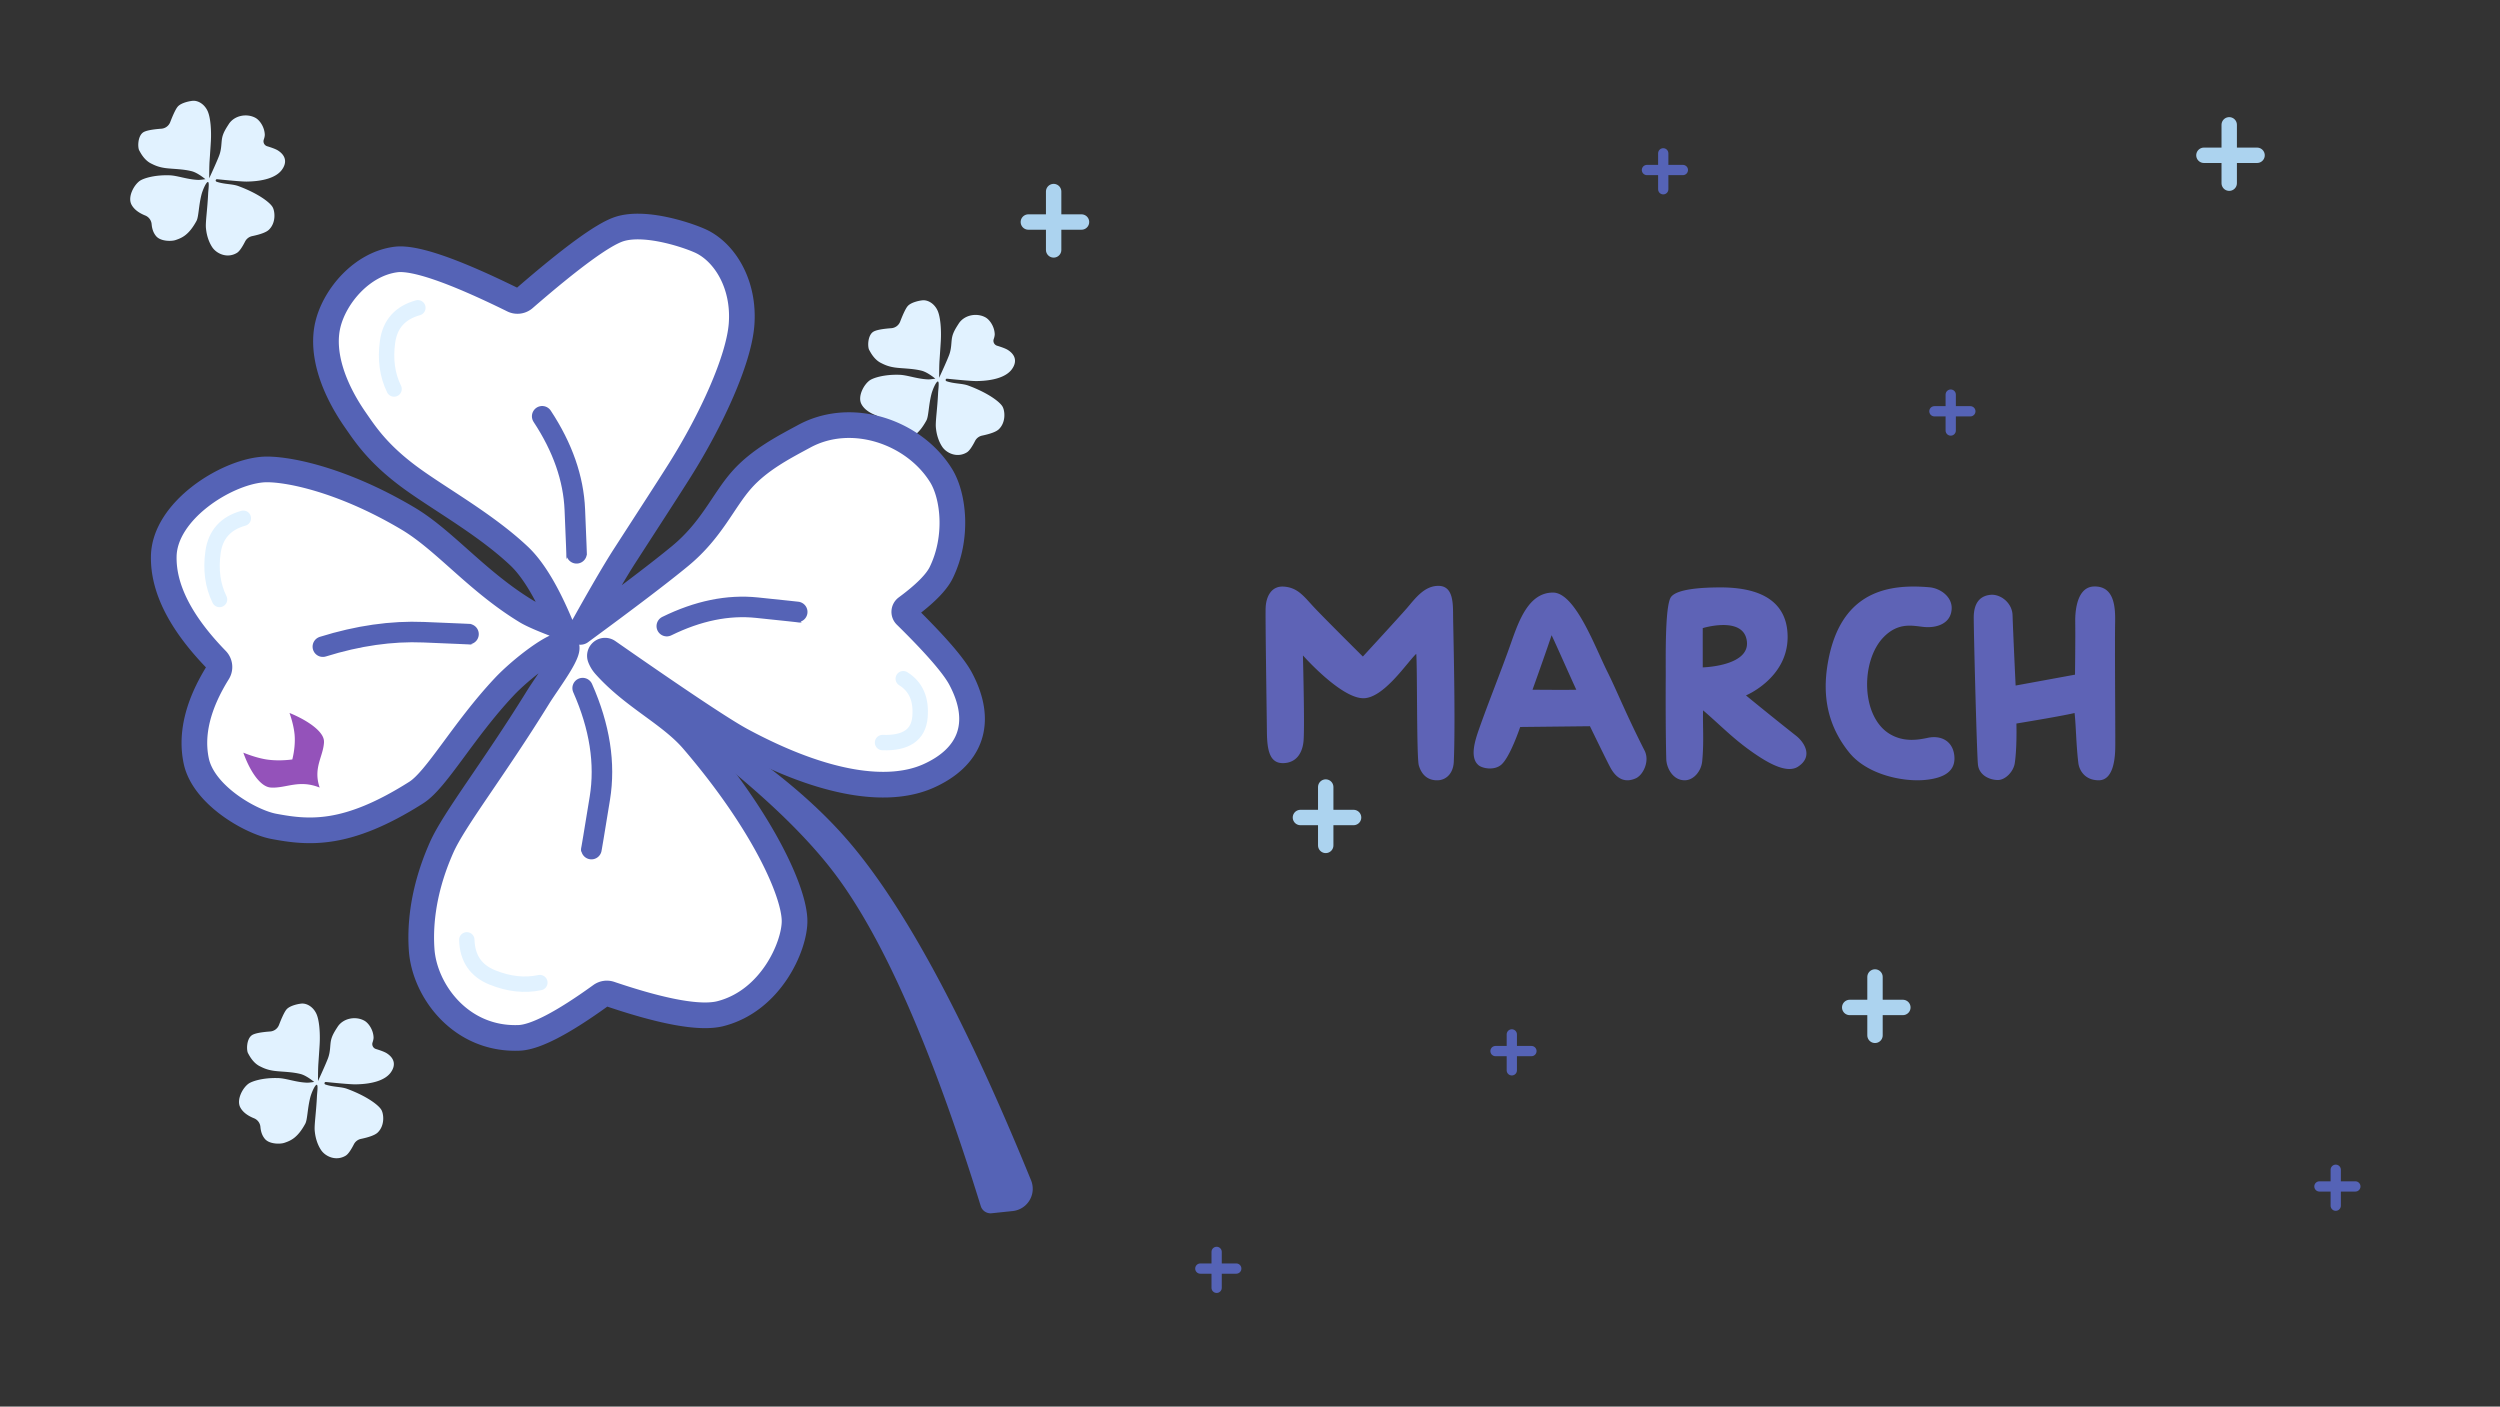 <svg width="487" height="274" xmlns="http://www.w3.org/2000/svg">
  <rect width="100%" height="100%" fill="#333333" stroke="none"/>
  <g fill="none" fill-rule="evenodd">
    <g stroke-linecap="round">
      <path stroke="#ACD3EF" stroke-width="3" d="M434.25 24.316v11.368M439.676 30.25h-10.352"/>
      <path stroke="#5563B6" stroke-width="2" d="M324 29.868v7M327.824 33.118h-7M380 76.868v7M383.824 80.118h-7"/>
      <path stroke="#ACD3EF" stroke-width="3" d="M205.25 37.316v11.368M210.676 43.25h-10.352M365.25 190.316v11.368M370.676 196.25h-10.352"/>
      <path stroke="#5563B6" stroke-width="2" d="M294.5 201.5v7M298.324 204.75h-7M455 227.868v7M458.824 231.118h-7M237 243.868v7M240.824 247.118h-7"/>
      <path stroke="#ACD3EF" stroke-width="3" d="M258.25 153.316v11.368M263.676 159.25h-10.352"/>
    </g>
    <path d="M279.996 152c1.827-.018 3.11-1.462 3.203-3.603.092-2.147.13-4.909.133-7.866v-.94c0-.946-.005-1.907-.01-2.869l-.012-1.443c-.06-6.727-.22-13.219-.243-14.932-.032-2.514.16-6.145-2.773-6.22-2.893-.073-4.727 2.623-6.318 4.441-.738.844-2.302 2.568-3.89 4.306l-.414.453-.411.45c-1.981 2.166-3.776 4.115-3.776 4.115l-.026-.026-.134-.132-.336-.335-.229-.227c-.66-.656-1.704-1.697-2.86-2.853l-.66-.66-.447-.45-.674-.677c-1.721-1.73-3.387-3.421-4.182-4.272-1.917-2.051-3.124-3.827-5.89-3.994-2.34-.14-3.379 1.859-3.496 4.014-.047.852.005 6.04.074 11.447l.011.903c.066 5.119.141 10.23.156 11.867.031 3.59.516 6.18 3.125 6.158 2.741-.023 3.877-2.171 4.029-4.515.045-.707.065-1.874.068-3.269v-.926c-.015-5.083-.205-12.274-.205-12.274s7.305 8.278 11.728 8.342c4.002.058 8.628-7.075 10.345-8.65.224 2.007.049 20.187.504 21.737.476 1.626 1.554 2.92 3.61 2.9zm38.649-.38c1.456-.647 2.756-3.36 1.726-5.393-3.776-7.442-5.317-11.489-7.28-15.424-2.39-4.789-6.245-15.37-10.571-15.37-4.692 0-6.618 5.386-8.17 9.805-1.962 5.577-4.217 11.064-6.233 16.78-.806 2.285-1.84 5.555-.117 7.029.762.652 3.057 1.093 4.435-.07 1.726-1.456 3.698-7.36 3.698-7.36l13.588-.15s.879 1.814 1.827 3.746l.475.968c.672 1.364 1.31 2.645 1.626 3.242 1.298 2.45 3.004 3.082 4.996 2.197zm-14.098-17.235h-.837c-1.979-.004-4.084-.024-5.18-.023.825-2.266 3.073-8.628 3.72-10.624.718 1.455 3.9 8.681 4.816 10.623-.673.016-1.56.023-2.52.024zM328.183 152c1.699 0 3.209-1.725 3.402-3.685.377-3.813.076-6.993.175-9.941 3.694 3.164 6.21 5.94 10.78 8.938 2.408 1.58 5.715 3.354 7.738 2.019 3.063-2.023 1.084-4.834-.372-5.982a692.29 692.29 0 01-9.793-7.882s8.013-3.313 8.114-11.221c.062-4.82-2.419-9.862-13.211-9.819-3.298.013-8.3.254-9.498 1.863-.964 1.293-1.04 8.13-1.037 12.578v.633l.004 1.397V131.78c-.023 4.203-.023 11.24.104 16.086.044 1.694 1.248 4.134 3.594 4.134zm3.512-21.993l-.002-7.65s7.428-2.283 8.502 2.042c1.332 5.365-8.5 5.607-8.5 5.608zm43.255 21.93c3.995-.371 6.07-1.845 5.747-4.765-.321-2.904-2.677-3.966-5.123-3.452-1.776.373-4.59.928-7.355-.684-5.77-3.364-5.772-14.33-1.295-18.916 2.97-3.042 5.818-2.172 7.92-1.982 2.424.219 5.233-.645 5.342-3.583.086-2.321-2.21-3.969-4.364-4.156a40.182 40.182 0 00-1.189-.086l-.481-.024c-7.326-.319-15.608 1.645-18 14.35-1.029 5.466-.843 11.862 4.067 17.944 3.494 4.328 10.464 5.75 14.731 5.354zm33.858.063c3.135.02 3.24-5.041 3.248-6.69l.002-.849v-.675c-.003-3.937-.053-11.441-.058-16.93v-1.444c.001-1.692.009-3.104.026-4.03.051-2.805-.002-7.281-4.154-7.132-3.13.113-3.645 4.373-3.616 6.794.007.607.01 1.286.012 1.997v1.087a689.858 689.858 0 01-.057 7.266v.03l-11.566 2.119s-.45-9.326-.6-13.724c-.083-2.401-2.367-4.154-4.326-3.944-2.067.221-3.253 1.623-3.234 4.531.013 1.891.127 7.063.27 12.505l.023.884c.19 7.086.421 14.353.536 15.227.256 1.945 2.144 2.905 3.858 2.926 1.457.017 3.058-1.626 3.305-3.272.271-1.801.333-4.199.338-5.844v-.558c-.003-.81-.018-1.332-.018-1.332s2.543-.416 5.288-.895l.57-.1.285-.05.57-.101c1.893-.339 3.69-.678 4.622-.904.288 2.659.288 6.003.729 9.725.16 1.345 1.195 3.365 3.947 3.383z" fill="#5E63B6" fill-rule="nonzero"/>
    <path d="M73.23 204.346c1.043.317 1.751.597 2.126.841 1.6 1.04 1.74 2.431.715 3.797-.973 1.295-3.194 2.201-6.82 2.247-.746.009-2.667-.144-5.764-.46a.251.251 0 00-.108.487c1.517.528 3.027.399 4.27.86 3.815 1.418 6.133 3.163 6.658 4.109.46.83.676 3.055-.75 4.405-.492.467-1.575.875-3.249 1.227a2 2 0 00-1.37 1.05c-.615 1.204-1.145 1.942-1.59 2.212-1.893 1.147-3.994.16-4.828-1.128-.362-.558-1.043-1.784-1.214-3.752-.1-1.152.286-3.515.437-6.71.034-.72.276-2.291-.073-2.216-.349.075-1.007 1.585-1.237 2.498-.553 2.193-.532 4.292-.967 5.09-1.48 2.715-2.787 3.294-4.09 3.725-.832.274-2.885.257-3.75-.742-.516-.594-.814-1.379-.894-2.353a2 2 0 00-1.244-1.69c-1.328-.536-2.223-1.246-2.685-2.129-.785-1.498.488-3.848 1.66-4.647.621-.423 2.671-1.147 5.712-1.058 1.608.047 3.425.81 5.606.897.259.01.734-.037 1.426-.142-1.071-.852-1.964-1.369-2.677-1.55-1.747-.445-3.77-.424-5.136-.613-1.442-.2-2.195-.607-2.758-.883-1.358-.669-2.06-2.085-2.319-2.552-.318-.574-.322-2.714.721-3.485.486-.358 1.682-.608 3.59-.748a2 2 0 001.72-1.274c.636-1.647 1.137-2.669 1.505-3.066.735-.794 2.56-1.09 2.997-1.101.973-.026 2.164.653 2.784 1.997.565 1.225.755 3.714.635 5.926-.044.796-.143 2.194-.255 3.867-.044.67-.068 1.774-.07 3.314.922-2.002 1.557-3.445 1.905-4.33.565-1.44.41-2.6.636-3.633.221-1.006.826-1.897 1.268-2.59 1.105-1.733 3.57-2.148 5.247-1.201.77.435 1.694 1.713 1.771 3.196.014.264-.051.606-.196 1.026a1 1 0 00.655 1.282zM194.23 67.346c1.043.317 1.751.597 2.126.841 1.6 1.04 1.74 2.431.715 3.797-.973 1.295-3.194 2.201-6.82 2.247-.746.009-2.667-.144-5.764-.46a.251.251 0 00-.108.487c1.517.528 3.027.399 4.27.86 3.815 1.418 6.133 3.163 6.658 4.109.46.83.676 3.055-.75 4.405-.492.467-1.575.875-3.249 1.227a2 2 0 00-1.37 1.05c-.615 1.204-1.145 1.942-1.59 2.212-1.893 1.147-3.994.16-4.828-1.128-.362-.558-1.043-1.784-1.214-3.752-.1-1.152.286-3.515.437-6.71.034-.72.276-2.291-.073-2.216-.349.075-1.007 1.585-1.237 2.498-.553 2.193-.532 4.292-.967 5.09-1.48 2.715-2.787 3.294-4.09 3.725-.832.274-2.885.257-3.75-.742-.516-.594-.814-1.379-.894-2.353a2 2 0 00-1.244-1.69c-1.328-.536-2.223-1.246-2.685-2.129-.785-1.498.488-3.848 1.66-4.647.621-.423 2.671-1.147 5.712-1.058 1.608.047 3.425.81 5.606.897.259.01.734-.037 1.426-.142-1.071-.852-1.964-1.369-2.677-1.55-1.747-.445-3.77-.424-5.136-.613-1.442-.2-2.195-.607-2.758-.883-1.358-.669-2.06-2.085-2.319-2.552-.318-.574-.322-2.714.721-3.485.486-.358 1.682-.608 3.59-.748a2 2 0 001.72-1.274c.636-1.647 1.137-2.669 1.505-3.066.735-.794 2.56-1.09 2.997-1.101.973-.026 2.164.653 2.784 1.997.565 1.225.755 3.714.635 5.926-.044.796-.143 2.194-.255 3.867-.044.67-.068 1.774-.07 3.314.922-2.002 1.557-3.445 1.905-4.33.565-1.44.41-2.6.636-3.633.221-1.006.826-1.897 1.268-2.59 1.105-1.733 3.57-2.148 5.247-1.201.77.435 1.694 1.713 1.771 3.196.014.264-.051.606-.196 1.026a1 1 0 00.655 1.282zM52.038 28.485c1.042.317 1.75.597 2.126.841 1.6 1.04 1.74 2.431.714 3.797-.972 1.295-3.193 2.201-6.82 2.247-.745.009-2.667-.144-5.763-.46a.251.251 0 00-.109.487c1.518.528 3.027.399 4.27.86 3.815 1.418 6.134 3.163 6.658 4.109.46.83.677 3.055-.75 4.405-.492.467-1.575.875-3.248 1.227a2 2 0 00-1.371 1.05c-.614 1.204-1.144 1.942-1.59 2.212-1.893 1.147-3.993.16-4.828-1.128-.361-.558-1.043-1.784-1.213-3.752-.1-1.152.285-3.515.436-6.71.034-.72.276-2.291-.073-2.216-.348.075-1.007 1.585-1.237 2.498-.553 2.193-.53 4.292-.966 5.09-1.48 2.715-2.787 3.294-4.091 3.725-.831.274-2.885.257-3.75-.742-.516-.594-.813-1.379-.894-2.353a2 2 0 00-1.244-1.69c-1.328-.536-2.223-1.246-2.685-2.129-.784-1.498.489-3.848 1.66-4.647.622-.423 2.672-1.147 5.712-1.058 1.609.047 3.425.81 5.606.897.26.01.734-.037 1.426-.142-1.07-.852-1.963-1.369-2.676-1.55-1.747-.445-3.77-.424-5.136-.613-1.443-.2-2.196-.607-2.758-.883-1.359-.669-2.06-2.085-2.32-2.552-.317-.574-.322-2.714.722-3.485.485-.358 1.682-.608 3.59-.748a2 2 0 001.719-1.274c.636-1.647 1.138-2.669 1.505-3.066.736-.794 2.56-1.09 2.997-1.101.974-.026 2.164.653 2.785 1.997.565 1.225.755 3.714.634 5.926-.043.796-.142 2.194-.254 3.867-.045.67-.068 1.774-.07 3.314.922-2.002 1.557-3.445 1.904-4.33.566-1.44.41-2.6.637-3.633.22-1.006.826-1.897 1.268-2.59 1.105-1.733 3.57-2.148 5.246-1.201.77.435 1.694 1.713 1.772 3.196.014.264-.052.606-.196 1.026a1 1 0 00.655 1.282z" fill="#E1F2FF"/>
    <path d="M107.483 125.191c26.714 12.155 45.897 24.948 57.549 38.38 11.035 12.72 22.976 34.841 35.823 66.365a4.356 4.356 0 01-3.579 5.976l-4.104.431a2 2 0 01-2.12-1.397c-9.48-30.616-18.964-52.206-28.45-64.77-9.647-12.777-28.02-27.772-55.119-44.985z" fill="#5563B6"/>
    <path d="M176.453 119.903c5.772 5.672 9.335 9.782 10.687 12.33 4.617 8.7 1.773 15.33-6.275 18.929-7.629 3.411-19.925 1.944-36.405-6.923-3.49-1.878-12.165-7.647-26.026-17.308h0a1 1 0 00-1.506 1.176c.217.57.535 1.089.955 1.558 5.526 6.184 12.665 9.377 17.122 14.574 13.674 15.942 19.775 29.62 19.775 35.204 0 4.893-4.59 15.481-14.408 18.01-3.875.998-11.045-.274-21.512-3.816h0a2 2 0 00-1.812.273c-7.46 5.39-12.773 8.145-15.939 8.267-11.414.441-18.429-9.265-18.971-17.17-.235-3.426-.243-10.666 3.912-19.975 2.432-5.449 10.082-15.153 18.759-29.198 1.954-3.163 6.978-9.653 5.216-10.187-1.761-.534-8.512 4.636-11.835 8.18-7.985 8.519-13.137 18.046-17.098 20.56-13.478 8.554-20.827 7.898-27.79 6.58-4.438-.841-13.666-6.056-15.073-12.732-1.098-5.212.308-10.96 4.218-17.244h0a2 2 0 00-.265-2.452c-7.002-7.196-10.428-13.94-10.278-20.233.209-8.725 11.833-16.15 19.124-16.822 3.862-.357 14.93 1.505 28.43 9.514 7.145 4.238 13.435 12.227 23.062 18.077 1.143.695 3.407 1.67 6.792 2.927-2.703-6.526-5.437-11.091-8.203-13.696-6.772-6.377-15.957-11.342-21.65-15.619-6.01-4.513-8.394-8.23-10.24-10.886-4.46-6.417-6.673-13.18-5.328-18.652 1.346-5.471 6.578-11.728 13.22-12.596 3.603-.472 11.206 2.15 22.808 7.866h0a2 2 0 002.194-.283c9.194-7.97 15.358-12.47 18.49-13.499 5.306-1.744 14.286 1.486 16.285 2.526 4.459 2.32 8.135 8.363 7.572 15.986-.514 6.941-5.885 18.652-11.964 28.335-2.188 3.486-6.132 9.547-10.826 16.822-1.875 2.907-4.744 7.835-8.606 14.784 9.17-6.73 15.648-11.657 19.432-14.784 6.156-5.085 8.35-10.705 11.964-14.805 3.513-3.987 8.474-6.496 12.205-8.52 9.323-5.059 21.49-.763 26.687 7.706 2.389 3.893 3.36 11.974 0 18.862-.93 1.905-3.193 4.183-6.792 6.836h0a1 1 0 00-.107 1.518z" stroke="#5563B6" stroke-width="5" fill="#FFF" stroke-linejoin="round"/>
    <path d="M76.763 75.78c-1.327-2.71-1.749-5.784-1.266-9.222.484-3.439 2.451-5.64 5.904-6.602M42.763 116.78c-1.327-2.71-1.749-5.784-1.266-9.222.484-3.439 2.451-5.64 5.904-6.602M175.954 132.212c2.473 1.535 3.559 4.032 3.256 7.49-.303 3.46-2.734 5.11-7.293 4.951M105.166 191.41c-2.95.631-6.036.297-9.255-1.004-3.22-1.3-4.878-3.742-4.977-7.325" stroke="#E1F2FF" stroke-width="3" stroke-linecap="round"/>
    <path d="M61.959 153.188c.167.114.276.204.313.232.003.006 0-.005 0 0 0 .002 0 0 0 0-3.956-1.592-6.408.097-9.366.008a1.085 1.085 0 00-.141-.016 2.193 2.193 0 01-.2-.02c-.787-.114-1.563-.66-2.288-1.476l-.01-.013c-.062-.066-.121-.137-.18-.207 0 0 0-.003-.002-.003-.108-.13-.215-.27-.32-.41l-.034-.043a4.554 4.554 0 00-.085-.12c-.03-.041-.059-.081-.087-.122l-.084-.124-.087-.128-.06-.092c-.76-1.172-1.42-2.601-1.93-4.039 0 0-.01-.013 0 0 1.488.604 3.022 1.073 4.3 1.294 1.542.267 3.442.27 5.245.031.413-1.666.58-3.444.435-4.912-.122-1.227-.472-2.694-.987-4.148l.368.152.11.048c.086.038.174.074.26.114l.12.054a25.526 25.526 0 01.364.167l.324.156.032.016c.124.06.248.122.37.185.01.004.019.01.029.015l.326.17.066.036.295.161c.018.011.036.023.056.033a19.048 19.048 0 01.336.193c.35.208.685.421 1.002.64.004.002.008.005.013.006.527.367 1 .746 1.395 1.131.058.057.114.113.168.17l.006.005v.001c.05.051.098.103.144.153v.002l.005.006c.05.055.099.11.144.166l.018.023.002.001a4.942 4.942 0 01.193.25l.01.014a3.743 3.743 0 01.264.418l.036.073c.019.036.035.071.053.107l.033.08c.014.033.028.067.04.1.01.027.02.053.028.08l.032.101.02.079c.009.034.016.07.024.104l.013.073.014.118.005.059c.004.06.005.118.003.176 0 .04 0 .074.002.106-.156 2.785-2.155 4.96-.842 8.798" fill="#9452BA"/>
    <path d="M113.5 134.044c3.333 7.529 4.45 14.681 3.35 21.456-1.101 6.775-1.658 10.12-1.67 10.034M129.89 121.969c6.069-2.982 11.919-4.181 17.55-3.597 5.632.585 8.413.883 8.343.897M62.89 125.969c6.831-2.134 13.377-3.072 19.638-2.814 6.261.258 9.352.393 9.274.403M105.616 81.09c3.986 6.045 6.106 12.11 6.361 18.197.256 6.087.371 9.094.347 9.022" stroke="#5563B6" stroke-width="4" stroke-linecap="round"/>
  </g>
</svg>
